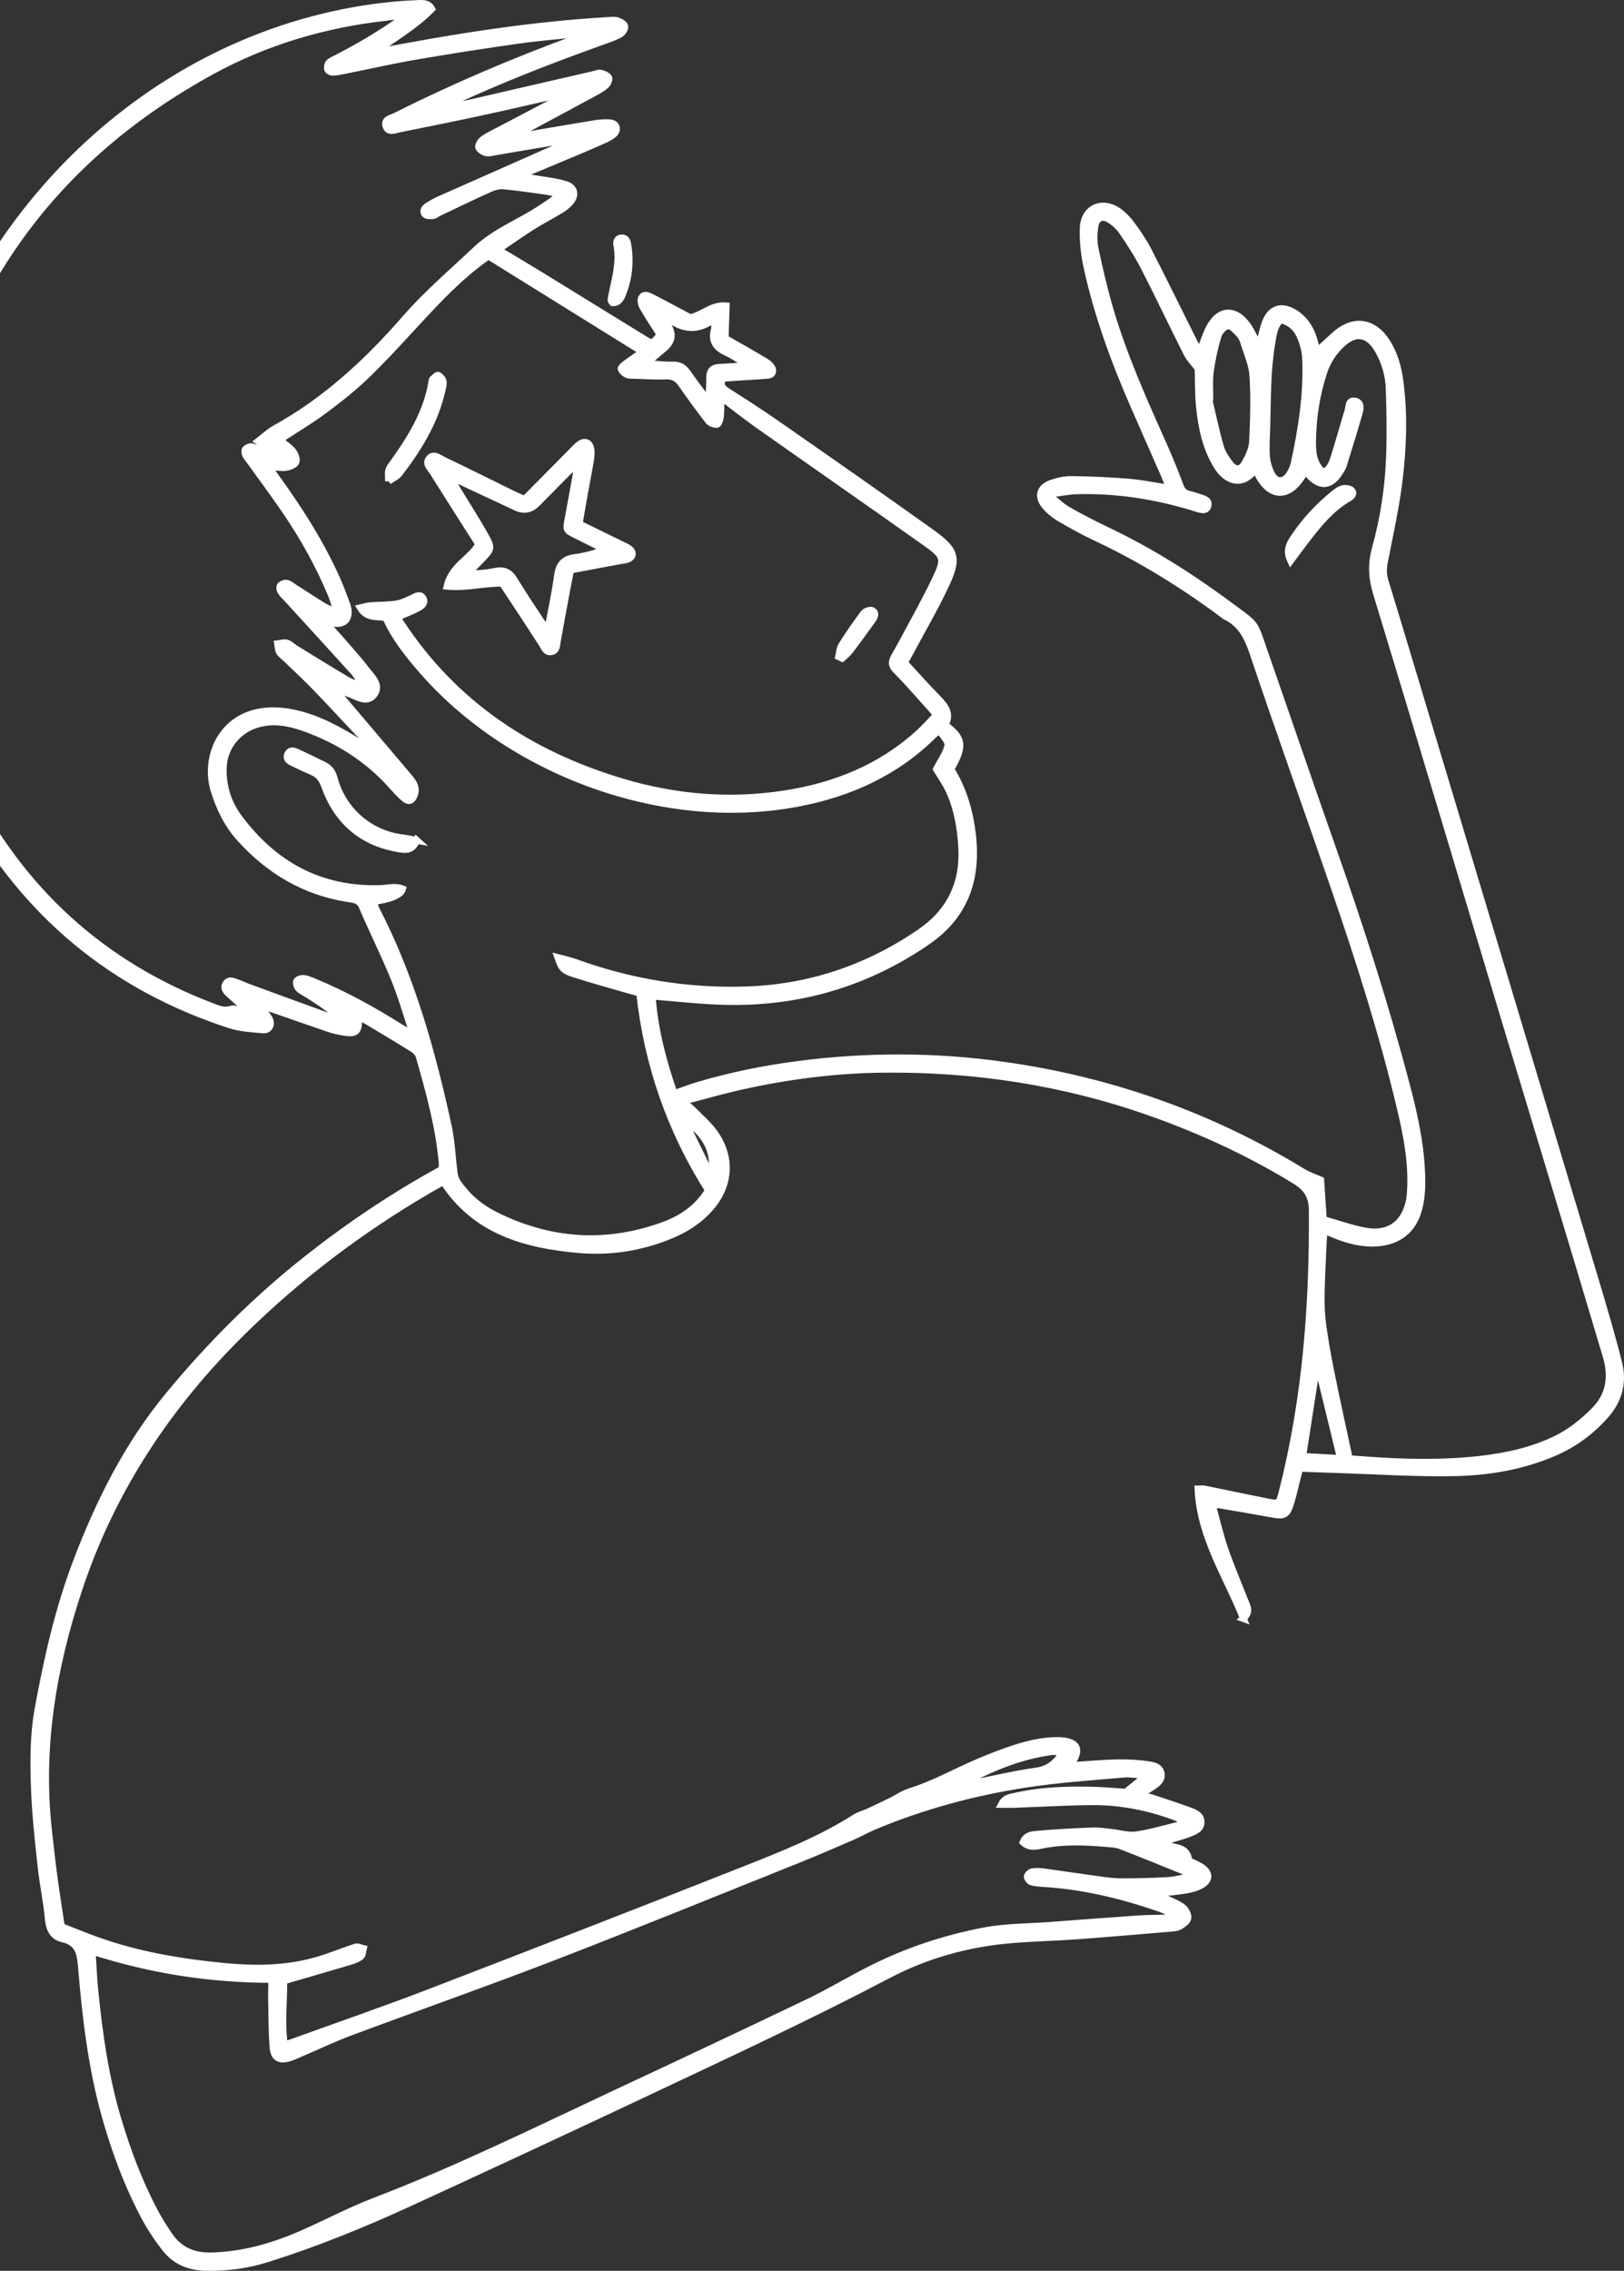 <svg width="475" height="664" viewBox="0 0 475 664" fill="none" xmlns="http://www.w3.org/2000/svg">
<rect x="0" y="0" width="475" height="664" fill="#333333" stroke="none"/>
<path d="M363.614 473.265C365.669 471.465 364.924 470.107 364.392 468.736C362.339 463.557 360.146 458.417 358.316 453.166C356.871 448.999 355.885 444.673 354.628 440.124C355.562 440.061 356.038 439.944 356.468 440C361.847 440.92 367.211 441.826 372.566 442.804C375.43 443.323 376.357 442.948 377.307 440.142C378.054 437.917 378.552 435.595 379.14 433.324C379.444 432.139 379.734 430.939 380.152 429.334C383.857 429.455 387.52 429.594 391.211 429.717C402.595 430.078 414.007 430.85 425.381 430.629C435.42 430.427 445.361 428.767 454.727 424.686C460.516 422.167 465.419 418.527 469.596 413.799C473.521 409.358 474.868 404.194 473.454 398.574C471.459 390.649 469.142 382.802 466.798 374.97C449.064 315.863 431.289 256.773 413.514 197.683C410.733 188.431 407.966 179.164 405.116 169.931C404.551 168.079 404.535 166.346 404.894 164.488C406.433 156.468 408.258 148.472 409.237 140.376C410.4 130.775 410.747 121.087 409.461 111.436C408.94 107.477 407.888 103.653 405.754 100.228C401.726 93.789 395.718 93.04 390.163 98.201C388.53 99.718 386.867 101.207 385.233 102.71C385.159 102.459 384.866 101.483 384.63 100.504C383.749 96.896 382.103 93.766 378.921 91.676C374.86 89.005 371.495 90.126 369.939 94.707C369.286 96.641 368.896 98.671 368.245 101.259C367.707 100.243 367.447 99.749 367.187 99.269C366.474 97.966 365.87 96.585 365.021 95.377C361.278 89.999 356.491 90.291 353.583 96.114C352.541 98.188 351.869 100.464 350.839 103.134C349.724 100.92 348.777 99.093 347.873 97.263C343.884 89.287 339.963 81.262 335.878 73.334C334.521 70.696 332.834 68.222 331.095 65.823C330.015 64.346 328.712 62.926 327.219 61.861C322.424 58.415 317.066 60.777 316.833 66.649C316.689 70.439 317.107 74.348 317.924 78.06C321.023 92.28 326.042 105.873 331.88 119.184C334.767 125.771 337.666 132.343 340.553 138.929C341.04 140.048 341.443 141.187 342.075 142.765C337.837 142.11 334.001 141.301 330.112 140.978C324.565 140.525 318.991 140.301 313.426 140.218C311.49 140.191 309.459 140.64 307.609 141.261C304.008 142.469 303.302 145.316 305.854 148.173C306.991 149.447 308.377 150.605 309.856 151.458C313.274 153.461 316.745 155.404 320.327 157.083C333.523 163.264 345.847 170.868 357.517 179.54C357.817 179.761 358.091 180.041 358.415 180.204C363.158 182.46 365.01 186.543 366.626 191.353C374.366 214.373 382.591 237.218 390.484 260.185C397.741 281.29 404.495 302.542 409.646 324.271C411.529 332.232 413.078 340.287 412.522 348.554C412.473 349.296 412.423 350.039 412.287 350.773C411.002 357.695 406.416 361.2 399.497 360C395.383 359.28 391.403 357.812 387.07 356.596L386.298 345.063C384.291 344.174 382.65 343.659 381.227 342.787C354.306 326.338 325.219 315.989 293.997 311.539C273.742 308.644 253.466 308.622 233.184 311.286C223.22 312.592 213.387 314.6 203.742 317.491C201.638 318.13 199.587 318.935 197.198 319.777C193.911 310.388 191.449 301.016 190.753 291.255C197.372 291.793 203.661 292.495 209.949 292.757C231.665 293.692 251.679 288.303 269.839 276.243C270.247 275.974 270.639 275.664 271.061 275.394C282.27 267.821 285.954 257.014 284.432 244.04C283.634 237.214 281.734 230.703 278.117 224.89C282.02 218.205 281.733 215.822 276.442 211.969C278.196 208.866 276.608 206.599 274.396 204.345C271.101 200.998 267.992 197.467 264.543 193.733C265.165 192.611 265.891 191.354 266.573 190.072C269.895 183.837 273.481 177.727 276.481 171.344C280.315 163.199 279.754 160.977 272.392 155.713C257.264 144.885 241.994 134.265 226.723 123.632C222.145 120.442 217.437 117.445 212.742 114.433C211.331 113.532 210.391 112.657 211.449 110.611C213.911 110.446 216.488 110.274 219.064 110.101C220.423 110.01 221.799 109.975 223.14 109.829C224.297 109.694 226.009 109.992 226.009 108.286C226.011 107.476 224.959 106.409 224.128 105.896C220.215 103.514 216.213 101.281 212.103 98.926C212.193 95.821 212.289 92.788 212.406 89.44C208.241 89.036 205.709 91.991 201.904 92.914C199.898 91.84 197.393 90.515 194.901 89.189C193.471 88.432 192.056 87.688 190.614 86.96C189.599 86.445 188.363 85.832 187.664 87.058C187.295 87.708 187.552 88.999 187.971 89.738C189.579 92.516 191.364 95.182 193.049 97.841C190.872 100.588 190.833 100.633 188.268 99.056C178.437 93.019 168.633 86.952 158.802 80.915C154.591 78.326 150.328 75.811 145.661 72.996C148.979 70.742 152.154 68.469 155.441 66.387C158.264 64.592 161.247 63.056 164.103 61.33C165.045 60.755 165.95 60.041 166.691 59.224C168.557 57.152 168.158 54.791 165.486 53.96C162.553 53.048 159.433 52.745 156.398 52.223C155.103 51.997 153.802 51.885 152.46 51.164C158.269 48.729 164.093 46.321 169.887 43.873C172.279 42.86 174.67 41.833 177.043 40.75C177.939 40.335 178.846 39.862 179.555 39.204C180.893 37.949 180.374 36.136 178.555 35.944C176.98 35.78 175.328 35.947 173.738 36.196C167.492 37.196 161.267 38.295 155.039 39.351C153.9 39.541 152.742 39.661 151.423 39.28C152.464 38.685 153.488 38.062 154.532 37.509C161.078 33.987 167.64 30.492 174.17 26.942C175.255 26.358 176.378 25.729 177.246 24.889C177.781 24.384 178.308 23.126 178.054 22.717C177.625 22.049 176.6 21.606 175.734 21.408C175.069 21.254 174.284 21.633 173.57 21.794C161.865 24.496 150.146 27.213 138.44 29.901C135.681 30.54 132.888 31.082 129.88 31.17C130.633 30.736 131.367 30.232 132.153 29.867C146.534 23.162 161.32 17.426 176.262 12.091C178.011 11.463 179.792 10.874 181.409 9.97C182.108 9.583 182.879 8.351 182.735 7.693C182.605 7.019 181.449 6.329 180.622 6.072C179.722 5.791 178.652 5.962 177.675 6.013C160.451 6.995 143.375 9.331 126.383 12.273C121.745 13.08 117.112 13.959 112.476 14.795C111.815 14.91 111.131 14.885 110.38 14.707C115.763 10.794 121.542 7.494 126.291 2.614C125.274 0.805 123.622 0.973 122.076 1.034C113.625 1.371 105.285 2.526 97.049 4.385C33.118 18.724 -16.273 74.206 -26.069 139.632C-31.131 173.401 -26.411 205.676 -9.908 235.785C7.308 267.182 33.066 288.57 67.179 299.664C70.26 300.666 73.641 300.837 76.918 301.144C78.778 301.318 79.693 299.494 78.697 297.784C78.022 296.621 77.087 295.604 75.933 294.089C77.116 294.337 77.876 294.428 78.589 294.679C84.44 296.704 90.28 298.772 96.144 300.768C97.54 301.243 99.013 301.571 100.479 301.814C104.233 302.458 105.102 301.632 104.821 297.43C105.802 297.862 106.674 298.144 107.444 298.605C111.917 301.276 116.39 303.947 120.797 306.709C121.554 307.184 122.364 308.025 122.59 308.849C125.522 319.099 128.399 329.368 129.328 340.051C129.367 340.646 129.295 341.262 129.281 341.902C115.468 349.45 102.513 358.119 90.222 367.782C75.134 379.636 61.633 393.118 49.427 407.878C37.285 422.549 28.859 439.401 22.183 457.131C17.003 470.867 13.831 485.079 11.172 499.513C9.733 507.327 9.791 514.999 10.053 522.727C10.323 530.385 11.177 538.045 12.001 545.68C12.547 550.86 13.671 555.972 14.131 561.144C14.404 564.153 15.574 566.349 18.344 566.945C23.12 567.99 23.504 571.39 23.835 575.277C25.068 589.862 26.751 604.39 30.713 618.551C33.592 628.848 37.289 638.835 42.314 648.277C44.054 651.544 46.139 654.659 48.438 657.561C51.374 661.274 55.463 662.891 60.19 662.987C66.326 663.116 72.344 662.316 78.164 660.477C92.353 656.002 106.126 650.419 119.63 644.214C143.604 633.201 167.527 622.078 191.385 610.817C214.347 599.985 237.374 589.263 259.872 577.453C270.984 571.622 283.143 568.25 295.768 567.192C302.075 566.671 308.407 566.531 314.718 566.081C323.872 565.412 333.004 564.616 342.137 563.849C343.127 563.768 344.22 563.738 345.027 563.272C346.013 562.708 347.289 561.798 347.441 560.879C347.605 559.93 346.838 558.46 345.996 557.777C344.688 556.713 342.984 556.103 341.44 555.339C340.513 554.875 339.549 554.499 337.82 553.733C341.503 553.316 344.305 553.115 347.059 552.632C348.62 552.371 350.252 551.907 351.577 551.093C353.911 549.644 353.833 547.63 351.582 546.061C350.776 545.504 349.841 545.126 348.957 544.659C348.515 544.433 347.735 544.243 347.702 543.961C347.226 539.829 343.572 540.471 341.056 539.417C340.749 539.281 340.502 538.999 339.976 538.58C341.58 538.103 342.933 537.714 344.298 537.295C345.482 536.932 346.684 536.61 347.832 536.135C349.437 535.474 351.316 534.879 351.302 532.748C351.287 530.83 349.603 530.09 348.101 529.536C344.501 528.214 340.851 527.008 337.217 525.816C336.068 525.438 334.874 525.219 333.197 524.805C334.919 523.766 336.291 523.035 337.568 522.139C338.804 521.275 339.969 520.202 339.612 518.478C339.239 516.726 337.746 516.3 336.237 516.06C330.43 515.126 324.621 515.43 318.808 515.889C317.098 516.032 315.397 516.118 313.231 516.263C313.772 515.203 314.18 514.508 314.501 513.776C315.497 511.449 314.857 509.957 312.366 509.285C311.193 508.965 309.925 508.922 308.69 508.948C303.153 509.077 297.945 510.704 292.811 512.597C289.092 513.969 285.427 515.507 281.843 517.182C276.687 519.603 271.627 522.172 266.153 523.875C264.176 524.49 262.412 525.76 260.526 526.682C258.434 527.717 256.312 528.726 254.188 529.707C252.836 530.323 251.34 530.693 250.112 531.472C240.131 537.839 229.161 542.183 218.247 546.509C187.371 558.709 156.442 570.741 125.449 582.664C112.28 587.724 98.924 592.313 85.653 597.124C84.973 597.368 84.277 597.585 83.178 597.957C82.225 591.355 83.081 585.029 83.005 579.221C89.852 577.228 96.255 575.379 102.639 573.473C103.684 573.162 104.806 572.717 105.613 572.023C106.11 571.592 106.068 570.543 106.272 569.762C105.522 569.599 104.679 569.115 104.052 569.314C100.044 570.605 96.16 572.272 92.112 573.382C83.512 575.748 74.689 575.855 65.889 575.022C53.154 573.813 40.574 571.726 28.471 567.419C24.975 566.175 21.552 564.741 17.947 563.347C17.2 558.352 16.419 553.472 15.763 548.569C15.169 544.146 14.687 539.715 14.191 535.271C11.495 511.146 15.41 487.845 22.966 464.996C32.646 435.651 49.219 410.721 71.192 389.153C87.576 373.076 105.727 359.397 125.527 347.853C126.704 347.163 127.897 346.5 129.09 345.852C129.296 345.739 129.566 345.735 129.79 345.691C139.058 359.882 153.434 363.952 169.055 365.366C178.21 366.189 187.107 364.869 195.663 361.411C200.19 359.588 204.301 357.067 207.58 353.379C213.387 346.879 214.103 338.673 209.145 331.514C207.349 328.905 204.819 326.786 202.575 324.491C201.842 323.73 200.948 323.122 199.652 322.029C205.676 320.475 211.102 318.904 216.621 317.667C230.209 314.627 243.994 312.837 257.902 312.66C284.907 312.318 311.252 316.34 336.753 325.38C350.691 330.332 364.095 336.428 376.802 344.021C377.543 344.469 378.284 344.917 379.026 345.379C382.112 347.305 383.793 349.694 383.821 353.729C384.044 381.487 381.959 408.959 375.107 435.954C374.141 439.785 374.131 439.856 370.457 439.122C364.39 437.907 358.332 436.621 352.278 435.391C351.817 435.294 351.311 435.385 350.401 435.389C351.01 449.377 358.645 460.635 363.716 473.301L363.614 473.265ZM210.921 116.104C214.844 119.068 218.209 121.757 221.73 124.236C238.04 135.738 254.443 147.134 270.728 158.681C276.221 162.577 276.472 163.356 273.567 169.449C270.475 175.939 266.913 182.189 263.541 188.527C262.847 189.838 262.006 191.088 261.37 192.424C260.733 193.732 260.825 194.692 262.076 195.959C266.134 200.079 269.884 204.49 273.954 209.008C272.066 210.954 270.442 212.825 268.618 214.468C257.398 224.627 243.948 229.948 229.198 232.185C213.265 234.601 197.521 233.266 182.115 228.683C155.073 220.627 132.747 205.917 117.098 181.977C116.781 181.501 116.547 180.976 116.237 180.386C117.014 180.092 117.599 179.911 118.165 179.66C119.629 179.008 121.14 178.437 122.523 177.648C123.496 177.1 124.474 176.196 123.734 174.924C122.964 173.611 121.886 174.28 120.837 174.762C119.279 175.478 117.686 176.323 116.04 176.59C113.493 176.988 110.873 176.921 108.283 177.109C107.406 177.167 106.559 177.466 105.396 177.728C107.425 181.061 110.528 180.057 112.872 180.668C115.462 186.436 119.263 191.17 123.224 195.766C148.778 225.355 193.429 242.438 233.331 234.879C248.381 232.025 261.909 225.96 272.95 215.031C273.377 214.618 273.866 214.273 274.782 213.515C275.746 215.17 277.504 216.801 277.243 217.998C276.734 220.378 275.129 222.518 273.895 224.903C275.065 226.871 276.585 228.987 277.65 231.303C279.999 236.434 280.934 241.914 281.282 247.534C281.941 258.235 277.951 266.589 269.072 272.656C253.627 283.212 236.565 288.93 217.876 289.469C200.862 289.968 184.299 287.224 168.269 281.403C166.724 280.838 165.082 280.521 163.156 279.996C164.18 282.97 164.671 283.719 167.535 284.664C172.593 286.315 177.734 287.706 182.838 289.198C184.23 289.602 185.634 289.963 187.096 290.363C189.375 311.232 196.015 330.36 207.195 348.047C204.088 353.258 199.269 356.451 193.687 358.445C176.939 364.412 160.566 363.219 144.704 355.24C140.32 353.032 136.654 349.88 133.865 345.817C133.345 345.056 132.982 344.099 132.864 343.183C132.239 338.52 132.092 333.769 131.09 329.202C126.329 307.362 120.343 285.902 110.018 265.898C109.659 265.211 109.519 264.396 109.253 263.604C114.428 262.888 117.261 261.661 117.751 259.923C115.574 259.045 113.36 259.747 111.19 259.821C93.651 260.341 80.085 252.877 69.817 239.037C66.66 234.771 65.102 229.773 65.31 224.372C65.534 218.586 69.357 213.683 74.826 211.91C79.836 210.281 84.679 211.265 89.386 212.983C98.96 216.464 107.406 221.769 114.3 229.395C115.544 230.776 116.776 232.186 118.179 233.4C119.583 234.614 120.549 234.18 121.202 232.459C121.999 230.359 120.959 228.836 119.754 227.396C113.206 219.633 106.603 211.902 100.041 204.14C99.392 203.373 98.798 202.574 98.177 201.791C99.716 201.845 100.791 202.398 101.926 202.777C104.413 203.606 107.267 205.888 109.399 203.116C111.504 200.374 108.77 197.97 107.197 195.929C104.331 192.198 101.115 188.746 98.033 185.185C97.155 184.178 96.251 183.201 95.053 181.874C95.981 181.94 96.348 181.901 96.682 182.007C101.378 183.341 102.711 180.097 101.383 176.618C100.503 174.303 99.678 171.956 98.674 169.707C93.984 159.119 87.803 149.398 81.048 140.028C80.295 138.97 79.569 137.896 78.468 136.321C80.684 136.499 82.173 136.869 83.582 136.675C84.681 136.53 86.219 135.93 86.576 135.096C86.92 134.291 86.301 132.698 85.607 131.877C84.526 130.599 83.013 129.663 81.734 128.612C86.107 125.761 90.483 123.165 94.562 120.163C98.749 117.083 102.854 113.838 106.624 110.26C111.305 105.839 115.663 101.07 120.038 96.329C126.19 89.678 132.267 82.975 139.441 77.364C140.685 76.399 141.974 75.489 142.841 74.848C157.989 84.267 172.719 93.416 187.955 102.887C186.081 104.192 184.502 105.25 182.971 106.375C182.429 106.781 181.543 107.565 181.661 107.842C181.919 108.507 182.602 109.157 183.264 109.483C183.882 109.797 184.716 109.727 185.457 109.748C188.549 109.84 191.663 110.058 194.74 109.937C196.853 109.853 198.17 110.632 199.35 112.33C201.885 115.998 204.529 119.602 207.267 123.128C207.75 123.75 208.928 124.14 209.734 124.086C210.117 124.06 210.625 122.733 210.701 121.96C210.879 120.158 210.843 118.341 210.904 116.077L210.921 116.104ZM108.22 218.005C107.994 218.233 107.767 218.462 107.556 218.703C106.101 217.791 104.672 216.835 103.192 215.954C97.208 212.374 91.039 209.219 84.03 208.153C66.246 205.434 59.159 220.207 62.66 231.301C64.301 236.492 66.607 241.199 70.244 245.206C78.75 254.6 89.102 260.773 101.76 262.755C103.413 263.014 105.048 263.018 105.941 265.105C108.973 272.165 112.405 279.042 115.311 286.139C117.403 291.258 118.913 296.615 120.672 301.87C119.092 301.62 118.041 301.008 117.016 300.352C109.135 295.407 101.013 290.89 92.4 287.316C91.259 286.838 90.099 286.291 88.907 286.114C88.217 286.004 87.034 286.382 86.783 286.882C86.52 287.411 86.869 288.596 87.37 289.074C88.251 289.911 89.45 290.399 90.476 291.084C93.364 293.008 96.435 294.707 99.4 298.006C97.373 297.473 96.179 297.255 95.042 296.847C87.582 294.148 80.148 291.419 72.714 288.69C71.665 288.305 70.665 287.818 69.617 287.447C68.365 287.005 66.887 286.166 65.999 287.775C65.276 289.088 66.338 290.083 67.291 290.929C68.409 291.92 69.526 292.883 70.605 293.92C71.151 294.437 71.578 295.077 72.351 296.006C70.361 295.585 68.769 294.739 67.542 295.105C65.494 295.74 63.911 295.021 62.204 294.382C29.759 282.069 5.9 260.17 -9.549 229.251C-23.503 201.332 -27.877 171.662 -22.851 140.98C-14.093 87.435 14.003 47.094 61.742 20.903C77.761 12.114 95.078 7.004 113.287 5.033C114.642 4.885 116.104 4.418 117.827 5.312C111.557 9.782 105.294 13.498 98.807 16.846C97.928 17.303 96.943 17.667 96.248 18.325C95.834 18.722 95.669 19.671 95.809 20.273C95.891 20.651 96.734 21.135 97.231 21.116C98.465 21.076 99.686 20.838 100.906 20.586C107.823 19.199 114.727 17.629 121.671 16.44C131.679 14.718 141.726 13.151 151.783 11.739C158.066 10.864 164.388 10.37 170.699 9.706C170.074 10.558 169.331 10.935 168.568 11.213C150.528 17.835 132.859 25.328 115.692 33.953C114.44 34.576 112.323 34.818 112.851 36.758C113.472 39.019 115.562 37.955 116.979 37.676C125.118 36.065 133.252 34.398 141.367 32.647C149.44 30.899 157.489 29.01 165.542 27.178C164.67 28.175 163.647 28.826 162.576 29.395C156.547 32.57 150.502 35.718 144.473 38.892C143.264 39.528 142.011 40.137 140.988 41.002C140.423 41.48 139.793 42.688 140.023 43.141C140.397 43.855 141.393 44.499 142.243 44.67C143.152 44.865 144.195 44.511 145.165 44.347C152.617 43.095 160.067 41.829 167.532 40.562C166.337 41.609 164.998 42.21 163.658 42.797C151.879 48.005 140.1 53.214 128.335 58.435C127.203 58.937 126.136 59.563 125.085 60.216C124.142 60.791 123.54 61.769 124.325 62.669C124.725 63.126 125.848 63.121 126.626 63.055C127.192 63.017 127.712 62.499 128.263 62.235C133.293 59.852 138.319 57.412 143.398 55.125C144.585 54.591 146.026 54.239 147.299 54.352C151.491 54.74 155.655 55.357 159.832 55.944C161.124 56.128 162.386 56.499 163.656 56.783C161.797 58.741 159.783 59.885 157.85 61.166C151.721 65.186 144.866 67.705 139.262 72.984C132.227 79.609 124.869 85.886 118.505 93.191C107.427 105.9 95.203 117.207 80.324 125.394C78.761 126.252 77.44 127.549 75.493 129.043C77.445 130.377 78.874 131.347 80.842 132.708C79.564 132.509 78.851 132.486 78.211 132.273C76.684 131.764 75.228 131.037 73.68 130.643C73.116 130.496 72.233 130.896 71.793 131.337C71.514 131.626 71.616 132.515 71.82 133.013C72.106 133.676 72.654 134.222 73.094 134.832C76.559 139.66 80.121 144.44 83.477 149.346C88.727 157.04 93.265 165.151 96.856 173.765C97.45 175.204 97.865 176.725 98.648 179.089C96.728 178.223 95.593 177.844 94.585 177.229C91.739 175.486 88.942 173.641 86.12 171.84C85.393 171.377 84.696 170.741 83.901 170.553C83.324 170.421 82.465 170.762 82.025 171.19C81.745 171.464 81.809 172.427 82.065 172.85C82.576 173.683 83.318 174.372 83.992 175.095C90.435 182.14 96.892 189.17 103.294 196.247C104.292 197.346 104.994 198.692 105.844 199.928C105.644 200.126 105.443 200.31 105.243 200.508C103.91 199.915 102.514 199.454 101.285 198.726C96.28 195.749 91.326 192.684 86.373 189.632C85.528 189.12 84.804 188.288 83.891 188.022C83.093 187.791 82.121 188.14 81.218 188.243C81.357 189.044 81.317 189.928 81.689 190.6C82.093 191.326 82.894 191.827 83.518 192.439C86.453 195.284 89.481 198.052 92.324 201.003C97.718 206.612 102.993 212.342 108.32 218.013L108.22 218.005ZM307.742 145.587C307.857 145.167 307.956 144.749 308.071 144.329C310.355 144.048 312.627 143.583 314.912 143.516C326.547 143.164 337.872 144.979 348.988 148.329C349.466 148.467 349.921 148.679 350.398 148.789C351.481 149.043 352.79 149.482 353.263 148.057C353.822 146.414 352.427 145.967 351.22 145.564C350.042 145.174 348.863 144.77 347.665 144.494C346.307 144.173 345.685 143.376 345.185 142.074C343.749 138.247 342.229 134.454 340.572 130.727C334.667 117.477 328.678 104.261 324.601 90.306C322.904 84.493 321.526 78.558 320.276 72.63C319.836 70.513 319.934 68.161 320.288 66.005C320.658 63.678 322.441 62.919 324.443 64.15C325.881 65.034 327.258 66.264 328.203 67.651C330.505 71.022 332.755 74.467 334.618 78.095C338.918 86.463 342.944 94.992 347.188 103.393C347.959 104.919 349.239 106.198 350.425 107.781C350.544 111.256 350.447 115.114 350.829 118.912C351.471 125.109 352.702 131.181 356.133 136.551C358.674 140.532 363.048 142.357 366.791 137.743C366.909 137.593 367.193 137.588 367.401 137.517C370.748 145.452 377.054 146.636 381.656 137.857C381.942 138.094 382.267 138.271 382.498 138.54C385.952 142.559 389.153 142.373 391.915 137.967C392.314 137.343 392.725 136.69 392.935 135.994C394.514 130.914 396.093 125.833 397.557 120.718C397.913 119.458 398.206 117.676 396.404 117.299C394.356 116.867 394.632 118.867 394.271 120.057C392.838 124.786 391.523 129.565 390.004 134.271C389.485 135.869 388.757 137.524 386.876 138.091C384.633 135.81 383.87 133.545 383.907 129.207C383.98 122.223 385.016 115.403 387.215 108.746C388.219 105.694 389.884 103.166 392.096 100.957C396.322 96.751 400.226 97.301 403.179 102.547C405.098 105.943 406.187 109.68 406.319 113.551C406.536 119.99 406.655 126.435 406.446 132.873C406.145 142.189 404.77 151.377 402.273 160.385C401.059 164.759 401.208 168.899 402.575 173.384C415.11 214.518 427.38 255.727 439.762 296.899C449.762 330.115 459.903 363.307 469.793 396.559C471.48 402.231 470.932 407.84 466.335 412.454C462.979 415.834 459.364 418.762 455.053 420.841C448.043 424.224 440.545 425.848 432.882 426.716C422.003 427.956 411.095 427.704 400.196 426.941C398.382 426.821 396.567 426.672 394.666 426.529C393.242 419.916 391.854 413.627 390.537 407.333C389.552 402.595 388.553 397.872 387.764 393.092C387.142 389.31 386.517 385.5 386.446 381.681C386.344 376.117 386.738 370.533 386.948 364.961C387.008 363.308 387.138 361.651 387.255 359.781C388.527 360.307 389.434 360.687 390.34 361.053C394.285 362.637 398.325 363.731 402.643 363.456C409.015 363.059 413.366 359.669 414.971 353.478C415.614 350.991 415.892 348.343 415.876 345.771C415.858 336.15 413.867 326.788 411.429 317.556C405.249 294.048 397.829 270.936 389.741 248.025C382.493 227.46 375.467 206.823 368.287 186.224C367.776 184.752 367.13 183.161 366.076 182.08C364.457 180.411 362.452 179.124 360.58 177.714C348.922 169.014 336.727 161.216 323.543 154.991C319.739 153.185 315.996 151.218 312.331 149.146C310.662 148.206 309.26 146.808 307.73 145.617L307.742 145.587ZM343.11 559.69C343.086 559.976 343.063 560.262 343.038 560.533C342.25 560.643 341.451 560.824 340.657 560.849C338.175 560.944 335.698 560.897 333.222 561.076C324.574 561.669 315.917 562.333 307.273 562.983C300.724 563.478 294.064 563.397 287.649 564.637C276.449 566.807 265.583 570.377 255.333 575.483C249.017 578.62 242.966 582.322 236.616 585.377C217.412 594.578 198.128 603.643 178.826 612.666C155.956 623.378 133.286 634.545 109.65 643.588C102.025 646.5 94.809 650.423 87.289 653.641C79.147 657.113 70.686 659.427 61.757 659.641C56.662 659.769 52.507 658.028 49.593 653.789C47.986 651.451 46.445 649.024 45.125 646.512C40.612 637.93 37.22 628.89 34.452 619.609C30.808 607.444 29.046 594.926 27.763 582.334C27.367 578.551 27.24 574.736 26.959 570.534C44.035 576.057 61.434 578.76 79.507 578.801C79.472 580.822 79.396 582.661 79.432 584.478C79.519 589.176 79.48 593.898 79.85 598.578C80.114 601.886 81.834 602.723 85.044 601.613C86.1 601.244 87.106 600.765 88.128 600.327C92.911 598.287 97.609 596.04 102.478 594.221C122.203 586.861 142.068 579.89 161.708 572.308C185.741 563.025 209.587 553.3 233.501 543.726C238.776 541.611 243.985 539.344 249.194 537.091C251.35 536.165 253.389 534.976 255.546 534.065C269.902 528.044 284.86 524.031 300.2 521.668C309.615 520.228 319.157 519.604 328.654 518.756C330.619 518.582 332.637 518.987 335.279 519.165C332.879 521.117 331.098 522.558 329.264 524.045C326.265 523.848 323.175 523.557 320.084 523.479C312.136 523.258 304.219 523.503 296.422 525.332C295.162 525.63 293.822 525.791 292.891 527.601C294.356 527.617 295.411 527.66 296.461 527.618C304.007 527.355 311.569 526.906 319.114 526.828C327.611 526.742 335.879 528.35 343.843 531.342C344.688 531.655 345.45 532.201 347.087 533.086C341.589 534.421 337.076 535.817 332.445 536.511C329.967 536.875 327.321 536.015 324.744 535.747C323.026 535.563 321.273 535.297 319.558 535.369C314.24 535.582 308.912 535.839 303.612 536.322C302.071 536.453 300.111 536.485 299.234 538.675C301.147 540.495 303.319 539.809 305.243 539.439C311.405 538.259 317.581 538.543 323.772 539.066C325.13 539.175 326.542 539.237 327.783 539.722C334.015 542.134 340.213 544.661 346.395 547.176C347.083 547.457 347.687 547.985 348.325 548.383C345.773 549.349 343.342 549.782 340.906 549.917C336.826 550.133 332.723 550.222 328.643 550.239C326.681 550.243 324.709 550.09 322.757 549.823C316.86 549.023 310.985 548.123 305.102 547.323C304.011 547.168 302.844 547.147 301.777 547.36C301.23 547.468 300.473 548.258 300.463 548.756C300.455 549.268 301.137 550.118 301.674 550.281C302.849 550.629 304.118 550.672 305.346 550.76C316.683 551.466 327.634 554.073 338.357 557.72C339.972 558.266 341.529 559.014 343.123 559.675L343.11 559.69ZM374.509 93.52C377.798 94.238 379.529 96.311 380.544 98.93C381.249 100.759 381.78 102.742 381.867 104.683C382.34 115.141 380.724 125.412 378.504 135.581C378.242 136.764 377.667 137.939 376.98 138.938C375.477 141.127 373.214 141.094 371.976 138.732C371.143 137.125 370.548 135.246 370.428 133.449C370.222 130.378 370.47 127.291 370.548 124.202C370.752 116.414 370.627 108.605 371.916 100.886C372.345 98.37 372.481 95.731 374.479 93.508L374.509 93.52ZM353.508 116.458C353.62 116.423 353.745 116.386 353.858 116.364C353.883 113.775 353.65 111.133 354.006 108.594C354.495 105.064 355.254 101.545 356.292 98.15C356.667 96.945 358.123 95.341 359.185 95.27C360.232 95.2 361.527 96.705 362.491 97.721C363.148 98.402 363.57 99.397 363.86 100.33C364.826 103.506 366.276 106.692 366.465 109.935C366.85 116.319 366.683 122.755 366.358 129.158C366.258 131.269 365.195 133.443 364.143 135.362C362.926 137.561 361.309 137.626 359.754 135.627C358.556 134.087 357.428 132.328 356.907 130.487C355.589 125.871 354.619 121.16 353.51 116.487L353.508 116.458ZM207.381 116.54C207.172 116.61 206.977 116.666 206.769 116.737C204.878 114.191 202.932 111.678 201.123 109.07C200.052 107.521 198.844 106.678 196.844 106.741C194.545 106.809 192.25 106.508 188.967 106.315C191.16 104.463 192.707 103.137 194.255 101.84C196.543 99.915 196.936 97.719 195.435 95.251C195.051 94.623 194.831 93.884 194.362 92.821C195.209 93.148 195.582 93.209 195.866 93.417C199.871 96.319 203.948 96.686 208.134 93.805C208.257 93.725 208.538 93.891 208.958 94.005C208.954 94.802 209.142 95.699 208.925 96.481C207.975 99.927 209.635 101.777 212.568 103.116C214.416 103.959 216.102 105.154 217.864 106.202C217.81 106.447 217.755 106.692 217.686 106.938C215.28 107.099 212.877 107.317 210.466 107.407C208.467 107.484 207.574 108.382 207.581 110.4C207.59 112.446 207.429 114.49 207.352 116.527L207.381 116.54ZM385.11 399.538C385.237 399.515 385.377 399.477 385.503 399.454C387.66 408.321 389.818 417.188 392.074 426.461C388.377 426.254 384.767 426.054 381.028 425.85C382.427 416.802 383.77 408.184 385.111 399.552L385.11 399.538ZM310.845 512.471C308.804 515.535 306.694 517.368 303.073 517.866C296.481 518.79 289.99 520.376 283.45 521.652C282.58 521.824 281.667 521.785 280.776 521.845C289.31 517.223 298.069 513.411 307.74 512.181C308.657 512.063 309.628 512.339 310.845 512.471ZM207.934 343.591C205.4 338.445 202.867 333.313 199.97 327.409C206.452 331.225 209.58 337.383 207.934 343.591Z" fill="white"/>
<path d="M179.174 88.521C181.012 88.583 181.668 87.118 182.177 85.805C183.987 81.206 184.436 76.429 183.626 71.551C183.457 70.525 183.12 69.524 181.843 69.567C180.539 69.626 180.207 70.614 180.421 71.68C181.362 76.606 179.997 81.274 179.005 86.003C178.888 86.593 178.758 87.199 178.727 87.798C178.712 87.998 178.968 88.208 179.159 88.508L179.174 88.521Z" fill="white"/>
<path d="M166.93 166.662C171.999 165.711 176.746 164.825 181.478 163.94C182.208 163.806 182.975 163.783 183.652 163.496C185.23 162.851 185.375 161.405 183.955 160.378C183.268 159.883 182.422 159.57 181.657 159.181C177.672 157.216 173.675 155.266 169.397 153.179C170.003 149.698 170.573 146.32 171.186 142.939C171.681 140.134 172.262 137.352 172.714 134.536C172.883 133.459 173.005 132.299 172.805 131.232C172.452 129.351 171.036 128.807 169.517 129.903C168.622 130.546 167.884 131.419 167.098 132.211C162.57 136.778 158.055 141.344 153.421 146.032C152.028 145.4 150.799 144.871 149.593 144.284C142.92 141.021 136.285 137.698 129.573 134.494C128.354 133.907 126.866 132.5 125.563 134.051C124.298 135.557 125.847 136.818 126.58 137.992C130.988 145.003 135.45 151.981 140.01 159.138C137.718 163.343 132.126 165.408 130.736 171.414C136.418 171.972 141.492 170.453 146.914 170.531C149.002 173.688 151.184 176.968 153.338 180.263C155.111 182.959 156.842 185.672 158.6 188.354C159.25 189.348 159.633 190.829 161.222 190.567C162.825 190.303 162.757 188.858 162.976 187.664C163.859 182.8 164.741 177.923 165.652 173.058C166.04 170.999 166.457 168.939 166.913 166.62L166.93 166.662ZM169.161 135.2C168.061 141.286 167.145 146.507 166.157 151.718C165.537 154.986 165.48 154.976 168.51 156.493C171.32 157.897 174.114 159.288 176.924 160.691C173.879 161.933 170.998 162.651 168.081 163.031C164.853 163.46 163.486 165.13 163.061 168.328C162.366 173.448 161.254 178.512 160.188 184.254C159.173 182.886 158.478 182.066 157.907 181.18C155.39 177.355 152.818 173.547 150.451 169.626C149.123 167.412 147.543 166.537 144.947 167.052C142.506 167.542 139.981 167.839 136.801 167.711C138.517 165.947 139.73 164.729 140.913 163.498C143.733 160.595 143.953 160.282 141.983 156.761C139.269 151.896 136.226 147.225 133.348 142.457C132.884 141.692 132.557 140.833 131.895 139.441C138.704 142.61 144.854 145.482 151.018 148.367C153.239 149.403 155.242 149.023 157.027 147.226C159.997 144.227 162.938 141.217 165.909 138.232C166.748 137.394 167.648 136.609 169.162 135.214L169.161 135.2Z" fill="white"/>
<path d="M121.905 245.73C120.206 245.417 119.022 245.141 117.833 245.007C108.244 243.858 100.314 237.111 97.777 227.672C97.283 225.815 96.402 224.552 94.769 223.737C92.225 222.472 89.656 221.265 87.087 220.058C86.044 219.559 84.835 219.114 84.186 220.466C83.424 222.051 84.785 222.629 85.888 223.166C87.666 224.028 89.444 224.89 91.272 225.648C93.218 226.471 94.218 227.811 94.953 229.879C98.706 240.274 106.036 246.55 117.085 248.269C118.967 248.57 120.701 248.553 121.89 245.717L121.905 245.73Z" fill="white"/>
<path d="M113.652 140.704C114.998 139.776 116.064 139.349 116.666 138.57C122.384 131.166 127.232 123.308 129.312 114.03C129.498 113.193 129.777 112.265 129.597 111.481C129.437 110.795 128.789 110.028 128.157 109.729C127.849 109.579 127.052 110.414 126.528 110.876C126.38 110.999 126.374 111.341 126.334 111.585C124.817 120.783 120.023 128.396 114.687 135.774C113.478 137.461 113.508 137.487 113.653 140.718L113.652 140.704Z" fill="white"/>
<path d="M246.304 192.494C247.065 191.761 247.946 191.119 248.574 190.295C250.809 187.36 252.954 184.36 255.128 181.371C255.832 180.415 256.378 179.227 255.137 178.528C254.59 178.224 253.101 178.707 252.657 179.291C250.372 182.329 248.208 185.473 246.177 188.679C245.584 189.6 245.571 190.894 245.29 192.007C245.628 192.169 245.966 192.332 246.304 192.494Z" fill="white"/>
<path d="M377.504 163.975C379.212 161.672 380.487 159.895 381.821 158.157C385.458 153.451 389.142 148.798 394.382 145.719C395.299 145.188 396.212 144.388 395.336 143.409C394.845 142.874 393.569 142.717 392.756 142.885C391.844 143.074 390.994 143.757 390.224 144.362C385.664 148.022 381.712 152.28 378.469 157.145C377.28 158.93 376.015 160.848 377.504 163.975Z" fill="white"/>
<path d="M363.614 473.265C365.669 471.465 364.924 470.107 364.392 468.736C362.339 463.557 360.146 458.417 358.316 453.166C356.871 448.999 355.885 444.673 354.628 440.124C355.562 440.061 356.038 439.944 356.468 440C361.847 440.92 367.211 441.826 372.566 442.804C375.43 443.323 376.357 442.948 377.307 440.142C378.054 437.917 378.552 435.595 379.14 433.324C379.444 432.139 379.734 430.939 380.152 429.334C383.857 429.455 387.52 429.594 391.211 429.717C402.595 430.078 414.007 430.85 425.381 430.629C435.42 430.427 445.361 428.767 454.727 424.686C460.516 422.167 465.419 418.527 469.596 413.799C473.521 409.358 474.868 404.194 473.454 398.574C471.459 390.649 469.142 382.802 466.798 374.97C449.064 315.863 431.289 256.773 413.514 197.683C410.733 188.431 407.966 179.164 405.116 169.931C404.551 168.079 404.535 166.346 404.894 164.488C406.433 156.468 408.258 148.472 409.237 140.376C410.4 130.775 410.747 121.087 409.461 111.436C408.94 107.477 407.888 103.653 405.754 100.228C401.726 93.789 395.718 93.04 390.163 98.201C388.53 99.718 386.867 101.207 385.233 102.71C385.159 102.459 384.866 101.483 384.63 100.504C383.749 96.896 382.103 93.766 378.921 91.676C374.86 89.005 371.495 90.126 369.939 94.707C369.286 96.641 368.896 98.671 368.245 101.259C367.707 100.243 367.447 99.749 367.187 99.269C366.474 97.966 365.87 96.585 365.021 95.377C361.278 89.999 356.491 90.291 353.583 96.114C352.541 98.188 351.869 100.464 350.839 103.134C349.724 100.92 348.777 99.093 347.873 97.263C343.884 89.287 339.963 81.262 335.878 73.334C334.521 70.696 332.834 68.222 331.095 65.823C330.015 64.346 328.712 62.926 327.219 61.861C322.424 58.415 317.066 60.777 316.833 66.649C316.689 70.439 317.107 74.348 317.924 78.06C321.023 92.28 326.042 105.873 331.88 119.184C334.767 125.771 337.666 132.343 340.553 138.929C341.04 140.048 341.443 141.187 342.075 142.765C337.837 142.11 334.001 141.301 330.112 140.978C324.565 140.525 318.991 140.301 313.426 140.218C311.49 140.191 309.459 140.64 307.609 141.261C304.008 142.469 303.302 145.316 305.854 148.173C306.991 149.447 308.377 150.605 309.856 151.458C313.274 153.461 316.745 155.404 320.327 157.083C333.523 163.264 345.847 170.868 357.517 179.54C357.817 179.761 358.091 180.041 358.415 180.204C363.158 182.46 365.01 186.543 366.626 191.353C374.366 214.373 382.591 237.218 390.484 260.185C397.741 281.29 404.495 302.542 409.646 324.271C411.529 332.232 413.078 340.287 412.522 348.554C412.473 349.296 412.423 350.039 412.287 350.773C411.002 357.695 406.416 361.2 399.497 360C395.383 359.28 391.403 357.812 387.07 356.596L386.298 345.063C384.291 344.174 382.65 343.659 381.227 342.787C354.306 326.338 325.219 315.989 293.997 311.539C273.742 308.644 253.466 308.622 233.184 311.286C223.22 312.592 213.387 314.6 203.742 317.491C201.638 318.13 199.587 318.935 197.198 319.777C193.911 310.388 191.449 301.016 190.753 291.255C197.372 291.793 203.661 292.495 209.949 292.757C231.665 293.692 251.679 288.303 269.839 276.243C270.247 275.974 270.639 275.664 271.061 275.394C282.27 267.821 285.954 257.014 284.432 244.04C283.634 237.214 281.734 230.703 278.117 224.89C282.02 218.205 281.733 215.822 276.442 211.969C278.196 208.866 276.608 206.599 274.396 204.345C271.101 200.998 267.992 197.467 264.543 193.733C265.165 192.611 265.891 191.354 266.573 190.072C269.895 183.837 273.481 177.727 276.481 171.344C280.315 163.199 279.754 160.977 272.392 155.713C257.264 144.885 241.994 134.265 226.723 123.632C222.145 120.442 217.437 117.445 212.742 114.433C211.331 113.532 210.391 112.657 211.449 110.611C213.911 110.446 216.488 110.274 219.064 110.101C220.423 110.01 221.799 109.975 223.14 109.829C224.297 109.694 226.009 109.992 226.009 108.286C226.011 107.476 224.959 106.409 224.128 105.896C220.215 103.514 216.213 101.281 212.103 98.926C212.193 95.821 212.289 92.788 212.406 89.44C208.241 89.036 205.709 91.991 201.904 92.914C199.898 91.84 197.393 90.515 194.901 89.189C193.471 88.432 192.056 87.688 190.614 86.96C189.599 86.445 188.363 85.832 187.664 87.058C187.295 87.708 187.552 88.999 187.971 89.738C189.579 92.516 191.364 95.182 193.049 97.841C190.872 100.588 190.833 100.633 188.268 99.056C178.437 93.019 168.633 86.952 158.802 80.915C154.591 78.326 150.328 75.811 145.661 72.996C148.979 70.742 152.154 68.469 155.441 66.387C158.264 64.592 161.247 63.056 164.103 61.33C165.045 60.755 165.95 60.041 166.691 59.224C168.557 57.152 168.158 54.791 165.486 53.96C162.553 53.048 159.433 52.745 156.398 52.223C155.103 51.997 153.802 51.885 152.46 51.164C158.269 48.729 164.093 46.321 169.887 43.873C172.279 42.86 174.67 41.833 177.043 40.75C177.939 40.335 178.846 39.862 179.555 39.204C180.893 37.949 180.374 36.136 178.555 35.944C176.98 35.78 175.328 35.947 173.738 36.196C167.492 37.196 161.267 38.295 155.039 39.351C153.9 39.541 152.742 39.661 151.423 39.28C152.464 38.685 153.488 38.062 154.532 37.509C161.078 33.987 167.64 30.492 174.17 26.942C175.255 26.358 176.378 25.729 177.246 24.889C177.781 24.384 178.308 23.126 178.054 22.717C177.625 22.049 176.6 21.606 175.734 21.408C175.069 21.254 174.284 21.633 173.57 21.794C161.865 24.496 150.146 27.213 138.44 29.901C135.681 30.54 132.888 31.082 129.88 31.17C130.633 30.736 131.367 30.232 132.153 29.867C146.534 23.162 161.32 17.426 176.262 12.091C178.011 11.463 179.792 10.874 181.409 9.97C182.108 9.583 182.879 8.351 182.735 7.693C182.605 7.019 181.449 6.329 180.622 6.072C179.722 5.791 178.652 5.962 177.675 6.013C160.451 6.995 143.375 9.331 126.383 12.273C121.745 13.08 117.112 13.959 112.476 14.795C111.815 14.91 111.131 14.885 110.38 14.707C115.763 10.794 121.542 7.494 126.291 2.614C125.274 0.805 123.622 0.973 122.076 1.034C113.625 1.371 105.285 2.526 97.049 4.385C33.118 18.724 -16.273 74.206 -26.069 139.632C-31.131 173.401 -26.411 205.676 -9.908 235.785C7.308 267.182 33.066 288.57 67.179 299.664C70.26 300.666 73.641 300.837 76.918 301.144C78.778 301.318 79.693 299.494 78.697 297.784C78.022 296.621 77.087 295.604 75.933 294.089C77.116 294.337 77.876 294.428 78.589 294.679C84.44 296.704 90.28 298.772 96.144 300.768C97.54 301.243 99.013 301.571 100.479 301.814C104.233 302.458 105.102 301.632 104.821 297.43C105.802 297.862 106.674 298.144 107.444 298.605C111.917 301.276 116.39 303.947 120.797 306.709C121.554 307.184 122.364 308.025 122.59 308.849C125.522 319.099 128.399 329.368 129.328 340.051C129.367 340.646 129.295 341.262 129.281 341.902C115.468 349.45 102.513 358.119 90.222 367.782C75.134 379.636 61.633 393.118 49.427 407.878C37.285 422.549 28.859 439.401 22.183 457.131C17.003 470.867 13.831 485.079 11.172 499.513C9.733 507.327 9.791 514.999 10.053 522.727C10.323 530.385 11.177 538.045 12.001 545.68C12.547 550.86 13.671 555.972 14.131 561.144C14.404 564.153 15.574 566.349 18.344 566.945C23.12 567.99 23.504 571.39 23.835 575.277C25.068 589.862 26.751 604.39 30.713 618.551C33.592 628.848 37.289 638.835 42.314 648.277C44.054 651.544 46.139 654.659 48.438 657.561C51.374 661.274 55.463 662.891 60.19 662.987C66.326 663.116 72.344 662.316 78.164 660.477C92.353 656.002 106.126 650.419 119.63 644.214C143.604 633.201 167.527 622.078 191.385 610.817C214.347 599.985 237.374 589.263 259.872 577.453C270.984 571.622 283.143 568.25 295.768 567.192C302.075 566.671 308.407 566.531 314.718 566.081C323.872 565.412 333.004 564.616 342.137 563.849C343.127 563.768 344.22 563.738 345.027 563.272C346.013 562.708 347.289 561.798 347.441 560.879C347.605 559.93 346.838 558.46 345.996 557.777C344.688 556.713 342.984 556.103 341.44 555.339C340.513 554.875 339.549 554.499 337.82 553.733C341.503 553.316 344.305 553.115 347.059 552.632C348.62 552.371 350.252 551.907 351.577 551.093C353.911 549.644 353.833 547.63 351.582 546.061C350.776 545.504 349.841 545.126 348.957 544.659C348.515 544.433 347.735 544.243 347.702 543.961C347.226 539.829 343.572 540.471 341.056 539.417C340.749 539.281 340.502 538.999 339.976 538.58C341.58 538.103 342.933 537.714 344.298 537.295C345.482 536.932 346.684 536.61 347.832 536.135C349.437 535.474 351.316 534.879 351.302 532.748C351.287 530.83 349.603 530.09 348.101 529.536C344.501 528.214 340.851 527.008 337.217 525.816C336.068 525.438 334.874 525.219 333.197 524.805C334.919 523.766 336.291 523.035 337.568 522.139C338.804 521.275 339.969 520.202 339.612 518.478C339.239 516.726 337.746 516.3 336.237 516.06C330.43 515.126 324.621 515.43 318.808 515.889C317.098 516.032 315.397 516.118 313.231 516.263C313.772 515.203 314.18 514.508 314.501 513.776C315.497 511.449 314.857 509.957 312.366 509.285C311.193 508.965 309.925 508.922 308.69 508.948C303.153 509.077 297.945 510.704 292.811 512.597C289.092 513.969 285.427 515.507 281.843 517.182C276.687 519.603 271.627 522.172 266.153 523.875C264.176 524.49 262.412 525.76 260.526 526.682C258.434 527.717 256.312 528.726 254.188 529.707C252.836 530.323 251.34 530.693 250.112 531.472C240.131 537.839 229.161 542.183 218.247 546.509C187.371 558.709 156.442 570.741 125.449 582.664C112.28 587.724 98.924 592.313 85.653 597.124C84.973 597.368 84.277 597.585 83.178 597.957C82.225 591.355 83.081 585.029 83.005 579.221C89.852 577.228 96.255 575.379 102.639 573.473C103.684 573.162 104.806 572.717 105.613 572.023C106.11 571.592 106.068 570.543 106.272 569.762C105.522 569.599 104.679 569.115 104.052 569.314C100.044 570.605 96.16 572.272 92.112 573.382C83.512 575.748 74.689 575.855 65.889 575.022C53.154 573.813 40.574 571.726 28.471 567.419C24.975 566.175 21.552 564.741 17.947 563.347C17.2 558.352 16.419 553.472 15.763 548.569C15.169 544.146 14.687 539.715 14.191 535.271C11.495 511.146 15.41 487.845 22.966 464.996C32.646 435.651 49.219 410.721 71.192 389.153C87.576 373.076 105.727 359.397 125.527 347.853C126.704 347.163 127.897 346.5 129.09 345.852C129.296 345.739 129.566 345.735 129.79 345.691C139.058 359.882 153.434 363.952 169.055 365.366C178.21 366.189 187.107 364.869 195.663 361.411C200.19 359.588 204.301 357.067 207.58 353.379C213.387 346.879 214.103 338.673 209.145 331.514C207.349 328.905 204.819 326.786 202.575 324.491C201.842 323.73 200.948 323.122 199.652 322.029C205.676 320.475 211.102 318.904 216.621 317.667C230.209 314.627 243.994 312.837 257.902 312.66C284.907 312.318 311.252 316.34 336.753 325.38C350.691 330.332 364.095 336.428 376.802 344.021C377.543 344.469 378.284 344.917 379.026 345.379C382.112 347.305 383.793 349.694 383.821 353.729C384.044 381.487 381.959 408.959 375.107 435.954C374.141 439.785 374.131 439.856 370.457 439.122C364.39 437.907 358.332 436.621 352.278 435.391C351.817 435.294 351.311 435.385 350.401 435.389C351.01 449.377 358.645 460.635 363.716 473.301L363.614 473.265ZM210.921 116.104C214.844 119.068 218.209 121.757 221.73 124.236C238.04 135.738 254.443 147.134 270.728 158.681C276.221 162.577 276.472 163.356 273.567 169.449C270.475 175.939 266.913 182.189 263.541 188.527C262.847 189.838 262.006 191.088 261.37 192.424C260.733 193.732 260.825 194.692 262.076 195.959C266.134 200.079 269.884 204.49 273.954 209.008C272.066 210.954 270.442 212.825 268.618 214.468C257.398 224.627 243.948 229.948 229.198 232.185C213.265 234.601 197.521 233.266 182.115 228.683C155.073 220.627 132.747 205.917 117.098 181.977C116.781 181.501 116.547 180.976 116.237 180.386C117.014 180.092 117.599 179.911 118.165 179.66C119.629 179.008 121.14 178.437 122.523 177.648C123.496 177.1 124.474 176.196 123.734 174.924C122.964 173.611 121.886 174.28 120.837 174.762C119.279 175.478 117.686 176.323 116.04 176.59C113.493 176.988 110.873 176.921 108.283 177.109C107.406 177.167 106.559 177.466 105.396 177.728C107.425 181.061 110.528 180.057 112.872 180.668C115.462 186.436 119.263 191.17 123.224 195.766C148.778 225.355 193.429 242.438 233.331 234.879C248.381 232.025 261.909 225.96 272.95 215.031C273.377 214.618 273.866 214.273 274.782 213.515C275.746 215.17 277.504 216.801 277.243 217.998C276.734 220.378 275.129 222.518 273.895 224.903C275.065 226.871 276.585 228.987 277.65 231.303C279.999 236.434 280.934 241.914 281.282 247.534C281.941 258.235 277.951 266.589 269.072 272.656C253.627 283.212 236.565 288.93 217.876 289.469C200.862 289.968 184.299 287.224 168.269 281.403C166.724 280.838 165.082 280.521 163.156 279.996C164.18 282.97 164.671 283.719 167.535 284.664C172.593 286.315 177.734 287.706 182.838 289.198C184.23 289.602 185.634 289.963 187.096 290.363C189.375 311.232 196.015 330.36 207.195 348.047C204.088 353.258 199.269 356.451 193.687 358.445C176.939 364.412 160.566 363.219 144.704 355.24C140.32 353.032 136.654 349.88 133.865 345.817C133.345 345.056 132.982 344.099 132.864 343.183C132.239 338.52 132.092 333.769 131.09 329.202C126.329 307.362 120.343 285.902 110.018 265.898C109.659 265.211 109.519 264.396 109.253 263.604C114.428 262.888 117.261 261.661 117.751 259.923C115.574 259.045 113.36 259.747 111.19 259.821C93.651 260.341 80.085 252.877 69.817 239.037C66.66 234.771 65.102 229.773 65.31 224.372C65.534 218.586 69.357 213.683 74.826 211.91C79.836 210.281 84.679 211.265 89.386 212.983C98.96 216.464 107.406 221.769 114.3 229.395C115.544 230.776 116.776 232.186 118.179 233.4C119.583 234.614 120.549 234.18 121.202 232.459C121.999 230.359 120.959 228.836 119.754 227.396C113.206 219.633 106.603 211.902 100.041 204.14C99.392 203.373 98.798 202.574 98.177 201.791C99.716 201.845 100.791 202.398 101.926 202.777C104.413 203.606 107.267 205.888 109.399 203.116C111.504 200.374 108.77 197.97 107.197 195.929C104.331 192.198 101.115 188.746 98.033 185.185C97.155 184.178 96.251 183.201 95.053 181.874C95.981 181.94 96.348 181.901 96.682 182.007C101.378 183.341 102.711 180.097 101.383 176.618C100.503 174.303 99.678 171.956 98.674 169.707C93.984 159.119 87.803 149.398 81.048 140.028C80.295 138.97 79.569 137.896 78.468 136.321C80.684 136.499 82.173 136.869 83.582 136.675C84.681 136.53 86.219 135.93 86.576 135.096C86.92 134.291 86.301 132.698 85.607 131.877C84.526 130.599 83.013 129.663 81.734 128.612C86.107 125.761 90.483 123.165 94.562 120.163C98.749 117.083 102.854 113.838 106.624 110.26C111.305 105.839 115.663 101.07 120.038 96.329C126.19 89.678 132.267 82.975 139.441 77.364C140.685 76.399 141.974 75.489 142.841 74.848C157.989 84.267 172.719 93.416 187.955 102.887C186.081 104.192 184.502 105.25 182.971 106.375C182.429 106.781 181.543 107.565 181.661 107.842C181.919 108.507 182.602 109.157 183.264 109.483C183.882 109.797 184.716 109.727 185.457 109.748C188.549 109.84 191.663 110.058 194.74 109.937C196.853 109.853 198.17 110.632 199.35 112.33C201.885 115.998 204.529 119.602 207.267 123.128C207.75 123.75 208.928 124.14 209.734 124.086C210.117 124.06 210.625 122.733 210.701 121.96C210.879 120.158 210.843 118.341 210.904 116.077L210.921 116.104ZM108.22 218.005C107.994 218.233 107.767 218.462 107.556 218.703C106.101 217.791 104.672 216.835 103.192 215.954C97.208 212.374 91.039 209.219 84.03 208.153C66.246 205.434 59.159 220.207 62.66 231.301C64.301 236.492 66.607 241.199 70.244 245.206C78.75 254.6 89.102 260.773 101.76 262.755C103.413 263.014 105.048 263.018 105.941 265.105C108.973 272.165 112.405 279.042 115.311 286.139C117.403 291.258 118.913 296.615 120.672 301.87C119.092 301.62 118.041 301.008 117.016 300.352C109.135 295.407 101.013 290.89 92.4 287.316C91.259 286.838 90.099 286.291 88.907 286.114C88.217 286.004 87.034 286.382 86.783 286.882C86.52 287.411 86.869 288.596 87.37 289.074C88.251 289.911 89.45 290.399 90.476 291.084C93.364 293.008 96.435 294.707 99.4 298.006C97.373 297.473 96.179 297.255 95.042 296.847C87.582 294.148 80.148 291.419 72.714 288.69C71.665 288.305 70.665 287.818 69.617 287.447C68.365 287.005 66.887 286.166 65.999 287.775C65.276 289.088 66.338 290.083 67.291 290.929C68.409 291.92 69.526 292.883 70.605 293.92C71.151 294.437 71.578 295.077 72.351 296.006C70.361 295.585 68.769 294.739 67.542 295.105C65.494 295.74 63.911 295.021 62.204 294.382C29.759 282.069 5.9 260.17 -9.549 229.251C-23.503 201.332 -27.877 171.662 -22.851 140.98C-14.093 87.435 14.003 47.094 61.742 20.903C77.761 12.114 95.078 7.004 113.287 5.033C114.642 4.885 116.104 4.418 117.827 5.312C111.557 9.782 105.294 13.498 98.807 16.846C97.928 17.303 96.943 17.667 96.248 18.325C95.834 18.722 95.669 19.671 95.809 20.273C95.891 20.651 96.734 21.135 97.231 21.116C98.465 21.076 99.686 20.838 100.906 20.586C107.823 19.199 114.727 17.629 121.671 16.44C131.679 14.718 141.726 13.151 151.783 11.739C158.066 10.864 164.388 10.37 170.699 9.706C170.074 10.558 169.331 10.935 168.568 11.213C150.528 17.835 132.859 25.328 115.692 33.953C114.44 34.576 112.323 34.818 112.851 36.758C113.472 39.019 115.562 37.955 116.979 37.676C125.118 36.065 133.252 34.398 141.367 32.647C149.44 30.899 157.489 29.01 165.542 27.178C164.67 28.175 163.647 28.826 162.576 29.395C156.547 32.57 150.502 35.718 144.473 38.892C143.264 39.528 142.011 40.137 140.988 41.002C140.423 41.48 139.793 42.688 140.023 43.141C140.397 43.855 141.393 44.499 142.243 44.67C143.152 44.865 144.195 44.511 145.165 44.347C152.617 43.095 160.067 41.829 167.532 40.562C166.337 41.609 164.998 42.21 163.658 42.797C151.879 48.005 140.1 53.214 128.335 58.435C127.203 58.937 126.136 59.563 125.085 60.216C124.142 60.791 123.54 61.769 124.325 62.669C124.725 63.126 125.848 63.121 126.626 63.055C127.192 63.017 127.712 62.499 128.263 62.235C133.293 59.852 138.319 57.412 143.398 55.125C144.585 54.591 146.026 54.239 147.299 54.352C151.491 54.74 155.655 55.357 159.832 55.944C161.124 56.128 162.386 56.499 163.656 56.783C161.797 58.741 159.783 59.885 157.85 61.166C151.721 65.186 144.866 67.705 139.262 72.984C132.227 79.609 124.869 85.886 118.505 93.191C107.427 105.9 95.203 117.207 80.324 125.394C78.761 126.252 77.44 127.549 75.493 129.043C77.445 130.377 78.874 131.347 80.842 132.708C79.564 132.509 78.851 132.486 78.211 132.273C76.684 131.764 75.228 131.037 73.68 130.643C73.116 130.496 72.233 130.896 71.793 131.337C71.514 131.626 71.616 132.515 71.82 133.013C72.106 133.676 72.654 134.222 73.094 134.832C76.559 139.66 80.121 144.44 83.477 149.346C88.727 157.04 93.265 165.151 96.856 173.765C97.45 175.204 97.865 176.725 98.648 179.089C96.728 178.223 95.593 177.844 94.585 177.229C91.739 175.486 88.942 173.641 86.12 171.84C85.393 171.377 84.696 170.741 83.901 170.553C83.324 170.421 82.465 170.762 82.025 171.19C81.745 171.464 81.809 172.427 82.065 172.85C82.576 173.683 83.318 174.372 83.992 175.095C90.435 182.14 96.892 189.17 103.294 196.247C104.292 197.346 104.994 198.692 105.844 199.928C105.644 200.126 105.443 200.31 105.243 200.508C103.91 199.915 102.514 199.454 101.285 198.726C96.28 195.749 91.326 192.684 86.373 189.632C85.528 189.12 84.804 188.288 83.891 188.022C83.093 187.791 82.121 188.14 81.218 188.243C81.357 189.044 81.317 189.928 81.689 190.6C82.093 191.326 82.894 191.827 83.518 192.439C86.453 195.284 89.481 198.052 92.324 201.003C97.718 206.612 102.993 212.342 108.32 218.013L108.22 218.005ZM307.742 145.587C307.857 145.167 307.956 144.749 308.071 144.329C310.355 144.048 312.627 143.583 314.912 143.516C326.547 143.164 337.872 144.979 348.988 148.329C349.466 148.467 349.921 148.679 350.398 148.789C351.481 149.043 352.79 149.482 353.263 148.057C353.822 146.414 352.427 145.967 351.22 145.564C350.042 145.174 348.863 144.77 347.665 144.494C346.307 144.173 345.685 143.376 345.185 142.074C343.749 138.247 342.229 134.454 340.572 130.727C334.667 117.477 328.678 104.261 324.601 90.306C322.904 84.493 321.526 78.558 320.276 72.63C319.836 70.513 319.934 68.161 320.288 66.005C320.658 63.678 322.441 62.919 324.443 64.15C325.881 65.034 327.258 66.264 328.203 67.651C330.505 71.022 332.755 74.467 334.618 78.095C338.918 86.463 342.944 94.992 347.188 103.393C347.959 104.919 349.239 106.198 350.425 107.781C350.544 111.256 350.447 115.114 350.829 118.912C351.471 125.109 352.702 131.181 356.133 136.551C358.674 140.532 363.048 142.357 366.791 137.743C366.909 137.593 367.193 137.588 367.401 137.517C370.748 145.452 377.054 146.636 381.656 137.857C381.942 138.094 382.267 138.271 382.498 138.54C385.952 142.559 389.153 142.373 391.915 137.967C392.314 137.343 392.725 136.69 392.935 135.994C394.514 130.914 396.093 125.833 397.557 120.718C397.913 119.458 398.206 117.676 396.404 117.299C394.356 116.867 394.632 118.867 394.271 120.057C392.838 124.786 391.523 129.565 390.004 134.271C389.485 135.869 388.757 137.524 386.876 138.091C384.633 135.81 383.87 133.545 383.907 129.207C383.98 122.223 385.016 115.403 387.215 108.746C388.219 105.694 389.884 103.166 392.096 100.957C396.322 96.751 400.226 97.301 403.179 102.547C405.098 105.943 406.187 109.68 406.319 113.551C406.536 119.99 406.655 126.435 406.446 132.873C406.145 142.189 404.77 151.377 402.273 160.385C401.059 164.759 401.208 168.899 402.575 173.384C415.11 214.518 427.38 255.727 439.762 296.899C449.762 330.115 459.903 363.307 469.793 396.559C471.48 402.231 470.932 407.84 466.335 412.454C462.979 415.834 459.364 418.762 455.053 420.841C448.043 424.224 440.545 425.848 432.882 426.716C422.003 427.956 411.095 427.704 400.196 426.941C398.382 426.821 396.567 426.672 394.666 426.529C393.242 419.916 391.854 413.627 390.537 407.333C389.552 402.595 388.553 397.872 387.764 393.092C387.142 389.31 386.517 385.5 386.446 381.681C386.344 376.117 386.738 370.533 386.948 364.961C387.008 363.308 387.138 361.651 387.255 359.781C388.527 360.307 389.434 360.687 390.34 361.053C394.285 362.637 398.325 363.731 402.643 363.456C409.015 363.059 413.366 359.669 414.971 353.478C415.614 350.991 415.892 348.343 415.876 345.771C415.858 336.15 413.867 326.788 411.429 317.556C405.249 294.048 397.829 270.936 389.741 248.025C382.493 227.46 375.467 206.823 368.287 186.224C367.776 184.752 367.13 183.161 366.076 182.08C364.457 180.411 362.452 179.124 360.58 177.714C348.922 169.014 336.727 161.216 323.543 154.991C319.739 153.185 315.996 151.218 312.331 149.146C310.662 148.206 309.26 146.808 307.73 145.617L307.742 145.587ZM343.11 559.69C343.086 559.976 343.063 560.262 343.038 560.533C342.25 560.643 341.451 560.824 340.657 560.849C338.175 560.944 335.698 560.897 333.222 561.076C324.574 561.669 315.917 562.333 307.273 562.983C300.724 563.478 294.064 563.397 287.649 564.637C276.449 566.807 265.583 570.377 255.333 575.483C249.017 578.62 242.966 582.322 236.616 585.377C217.412 594.578 198.128 603.643 178.826 612.666C155.956 623.378 133.286 634.545 109.65 643.588C102.025 646.5 94.809 650.423 87.289 653.641C79.147 657.113 70.686 659.427 61.757 659.641C56.662 659.769 52.507 658.028 49.593 653.789C47.986 651.451 46.445 649.024 45.125 646.512C40.612 637.93 37.22 628.89 34.452 619.609C30.808 607.444 29.046 594.926 27.763 582.334C27.367 578.551 27.24 574.736 26.959 570.534C44.035 576.057 61.434 578.76 79.507 578.801C79.472 580.822 79.396 582.661 79.432 584.478C79.519 589.176 79.48 593.898 79.85 598.578C80.114 601.886 81.834 602.723 85.044 601.613C86.1 601.244 87.106 600.765 88.128 600.327C92.911 598.287 97.609 596.04 102.478 594.221C122.203 586.861 142.068 579.89 161.708 572.308C185.741 563.025 209.587 553.3 233.501 543.726C238.776 541.611 243.985 539.344 249.194 537.091C251.35 536.165 253.389 534.976 255.546 534.065C269.902 528.044 284.86 524.031 300.2 521.668C309.615 520.228 319.157 519.604 328.654 518.756C330.619 518.582 332.637 518.987 335.279 519.165C332.879 521.117 331.098 522.558 329.264 524.045C326.265 523.848 323.175 523.557 320.084 523.479C312.136 523.258 304.219 523.503 296.422 525.332C295.162 525.63 293.822 525.791 292.891 527.601C294.356 527.617 295.411 527.66 296.461 527.618C304.007 527.355 311.569 526.906 319.114 526.828C327.611 526.742 335.879 528.35 343.843 531.342C344.688 531.655 345.45 532.201 347.087 533.086C341.589 534.421 337.076 535.817 332.445 536.511C329.967 536.875 327.321 536.015 324.744 535.747C323.026 535.563 321.273 535.297 319.558 535.369C314.24 535.582 308.912 535.839 303.612 536.322C302.071 536.453 300.111 536.485 299.234 538.675C301.147 540.495 303.319 539.809 305.243 539.439C311.405 538.259 317.581 538.543 323.772 539.066C325.13 539.175 326.542 539.237 327.783 539.722C334.015 542.134 340.213 544.661 346.395 547.176C347.083 547.457 347.687 547.985 348.325 548.383C345.773 549.349 343.342 549.782 340.906 549.917C336.826 550.133 332.723 550.222 328.643 550.239C326.681 550.243 324.709 550.09 322.757 549.823C316.86 549.023 310.985 548.123 305.102 547.323C304.011 547.168 302.844 547.147 301.777 547.36C301.23 547.468 300.473 548.258 300.463 548.756C300.455 549.268 301.137 550.118 301.674 550.281C302.849 550.629 304.118 550.672 305.346 550.76C316.683 551.466 327.634 554.073 338.357 557.72C339.972 558.266 341.529 559.014 343.123 559.675L343.11 559.69ZM374.509 93.52C377.798 94.238 379.529 96.311 380.544 98.93C381.249 100.759 381.78 102.742 381.867 104.683C382.34 115.141 380.724 125.412 378.504 135.581C378.242 136.764 377.667 137.939 376.98 138.938C375.477 141.127 373.214 141.094 371.976 138.732C371.143 137.125 370.548 135.246 370.428 133.449C370.222 130.378 370.47 127.291 370.548 124.202C370.752 116.414 370.627 108.605 371.916 100.886C372.345 98.37 372.481 95.731 374.479 93.508L374.509 93.52ZM353.508 116.458C353.62 116.423 353.745 116.386 353.858 116.364C353.883 113.775 353.65 111.133 354.006 108.594C354.495 105.064 355.254 101.545 356.292 98.15C356.667 96.945 358.123 95.341 359.185 95.27C360.232 95.2 361.527 96.705 362.491 97.721C363.148 98.402 363.57 99.397 363.86 100.33C364.826 103.506 366.276 106.692 366.465 109.935C366.85 116.319 366.683 122.755 366.358 129.158C366.258 131.269 365.195 133.443 364.143 135.362C362.926 137.561 361.309 137.626 359.754 135.627C358.556 134.087 357.428 132.328 356.907 130.487C355.589 125.871 354.619 121.16 353.51 116.487L353.508 116.458ZM207.381 116.54C207.172 116.61 206.977 116.666 206.769 116.737C204.878 114.191 202.932 111.678 201.123 109.07C200.052 107.521 198.844 106.678 196.844 106.741C194.545 106.809 192.25 106.508 188.967 106.315C191.16 104.463 192.707 103.137 194.255 101.84C196.543 99.915 196.936 97.719 195.435 95.251C195.051 94.623 194.831 93.884 194.362 92.821C195.209 93.148 195.582 93.209 195.866 93.417C199.871 96.319 203.948 96.686 208.134 93.805C208.257 93.725 208.538 93.891 208.958 94.005C208.954 94.802 209.142 95.699 208.925 96.481C207.975 99.927 209.635 101.777 212.568 103.116C214.416 103.959 216.102 105.154 217.864 106.202C217.81 106.447 217.755 106.692 217.686 106.938C215.28 107.099 212.877 107.317 210.466 107.407C208.467 107.484 207.574 108.382 207.581 110.4C207.59 112.446 207.429 114.49 207.352 116.527L207.381 116.54ZM385.11 399.538C385.237 399.515 385.377 399.477 385.503 399.454C387.66 408.321 389.818 417.188 392.074 426.461C388.377 426.254 384.767 426.054 381.028 425.85C382.427 416.802 383.77 408.184 385.111 399.552L385.11 399.538ZM310.845 512.471C308.804 515.535 306.694 517.368 303.073 517.866C296.481 518.79 289.99 520.376 283.45 521.652C282.58 521.824 281.667 521.785 280.776 521.845C289.31 517.223 298.069 513.411 307.74 512.181C308.657 512.063 309.628 512.339 310.845 512.471ZM207.934 343.591C205.4 338.445 202.867 333.313 199.97 327.409C206.452 331.225 209.58 337.383 207.934 343.591Z" stroke="white" stroke-width="2"/>
<path d="M179.174 88.521C181.012 88.583 181.668 87.118 182.177 85.805C183.987 81.206 184.436 76.429 183.626 71.551C183.457 70.525 183.12 69.524 181.843 69.567C180.539 69.626 180.207 70.614 180.421 71.68C181.362 76.606 179.997 81.274 179.005 86.003C178.888 86.593 178.758 87.199 178.727 87.798C178.712 87.998 178.968 88.208 179.159 88.508L179.174 88.521Z" stroke="white" stroke-width="2"/>
<path d="M166.93 166.662C171.999 165.711 176.746 164.825 181.478 163.94C182.208 163.806 182.975 163.783 183.652 163.496C185.23 162.851 185.375 161.405 183.955 160.378C183.268 159.883 182.422 159.57 181.657 159.181C177.672 157.216 173.675 155.266 169.397 153.179C170.003 149.698 170.573 146.32 171.186 142.939C171.681 140.134 172.262 137.352 172.714 134.536C172.883 133.459 173.005 132.299 172.805 131.232C172.452 129.351 171.036 128.807 169.517 129.903C168.622 130.546 167.884 131.419 167.098 132.211C162.57 136.778 158.055 141.344 153.421 146.032C152.028 145.4 150.799 144.871 149.593 144.284C142.92 141.021 136.285 137.698 129.573 134.494C128.354 133.907 126.866 132.5 125.563 134.051C124.298 135.557 125.847 136.818 126.58 137.992C130.988 145.003 135.45 151.981 140.01 159.138C137.718 163.343 132.126 165.408 130.736 171.414C136.418 171.972 141.492 170.453 146.914 170.531C149.002 173.688 151.184 176.968 153.338 180.263C155.111 182.959 156.842 185.672 158.6 188.354C159.25 189.348 159.633 190.829 161.222 190.567C162.825 190.303 162.757 188.858 162.976 187.664C163.859 182.8 164.741 177.923 165.652 173.058C166.04 170.999 166.457 168.939 166.913 166.62L166.93 166.662ZM169.161 135.2C168.061 141.286 167.145 146.507 166.157 151.718C165.537 154.986 165.48 154.976 168.51 156.493C171.32 157.897 174.114 159.288 176.924 160.691C173.879 161.933 170.998 162.651 168.081 163.031C164.853 163.46 163.486 165.13 163.061 168.328C162.366 173.448 161.254 178.512 160.188 184.254C159.173 182.886 158.478 182.066 157.907 181.18C155.39 177.355 152.818 173.547 150.451 169.626C149.123 167.412 147.543 166.537 144.947 167.052C142.506 167.542 139.981 167.839 136.801 167.711C138.517 165.947 139.73 164.729 140.913 163.498C143.733 160.595 143.953 160.282 141.983 156.761C139.269 151.896 136.226 147.225 133.348 142.457C132.884 141.692 132.557 140.833 131.895 139.441C138.704 142.61 144.854 145.482 151.018 148.367C153.239 149.403 155.242 149.023 157.027 147.226C159.997 144.227 162.938 141.217 165.909 138.232C166.748 137.394 167.648 136.609 169.162 135.214L169.161 135.2Z" stroke="white" stroke-width="2"/>
<path d="M121.905 245.73C120.206 245.417 119.022 245.141 117.833 245.007C108.244 243.858 100.314 237.111 97.777 227.672C97.283 225.815 96.402 224.552 94.769 223.737C92.225 222.472 89.656 221.265 87.087 220.058C86.044 219.559 84.835 219.114 84.186 220.466C83.424 222.051 84.785 222.629 85.888 223.166C87.666 224.028 89.444 224.89 91.272 225.648C93.218 226.471 94.218 227.811 94.953 229.879C98.706 240.274 106.036 246.55 117.085 248.269C118.967 248.57 120.701 248.553 121.89 245.717L121.905 245.73Z" stroke="white" stroke-width="2"/>
<path d="M113.652 140.704C114.998 139.776 116.064 139.349 116.666 138.57C122.384 131.166 127.232 123.308 129.312 114.03C129.498 113.193 129.777 112.265 129.597 111.481C129.437 110.795 128.789 110.028 128.157 109.729C127.849 109.579 127.052 110.414 126.528 110.876C126.38 110.999 126.374 111.341 126.334 111.585C124.817 120.783 120.023 128.396 114.687 135.774C113.478 137.461 113.508 137.487 113.653 140.718L113.652 140.704Z" stroke="white" stroke-width="2"/>
<path d="M246.304 192.494C247.065 191.761 247.946 191.119 248.574 190.295C250.809 187.36 252.954 184.36 255.128 181.371C255.832 180.415 256.378 179.227 255.137 178.528C254.59 178.224 253.101 178.707 252.657 179.291C250.372 182.329 248.208 185.473 246.177 188.679C245.584 189.6 245.571 190.894 245.29 192.007C245.628 192.169 245.966 192.332 246.304 192.494Z" stroke="white" stroke-width="2"/>
<path d="M377.504 163.975C379.212 161.672 380.487 159.895 381.821 158.157C385.458 153.451 389.142 148.798 394.382 145.719C395.299 145.188 396.212 144.388 395.336 143.409C394.845 142.874 393.569 142.717 392.756 142.885C391.844 143.074 390.994 143.757 390.224 144.362C385.664 148.022 381.712 152.28 378.469 157.145C377.28 158.93 376.015 160.848 377.504 163.975Z" stroke="white" stroke-width="2"/>
</svg>
